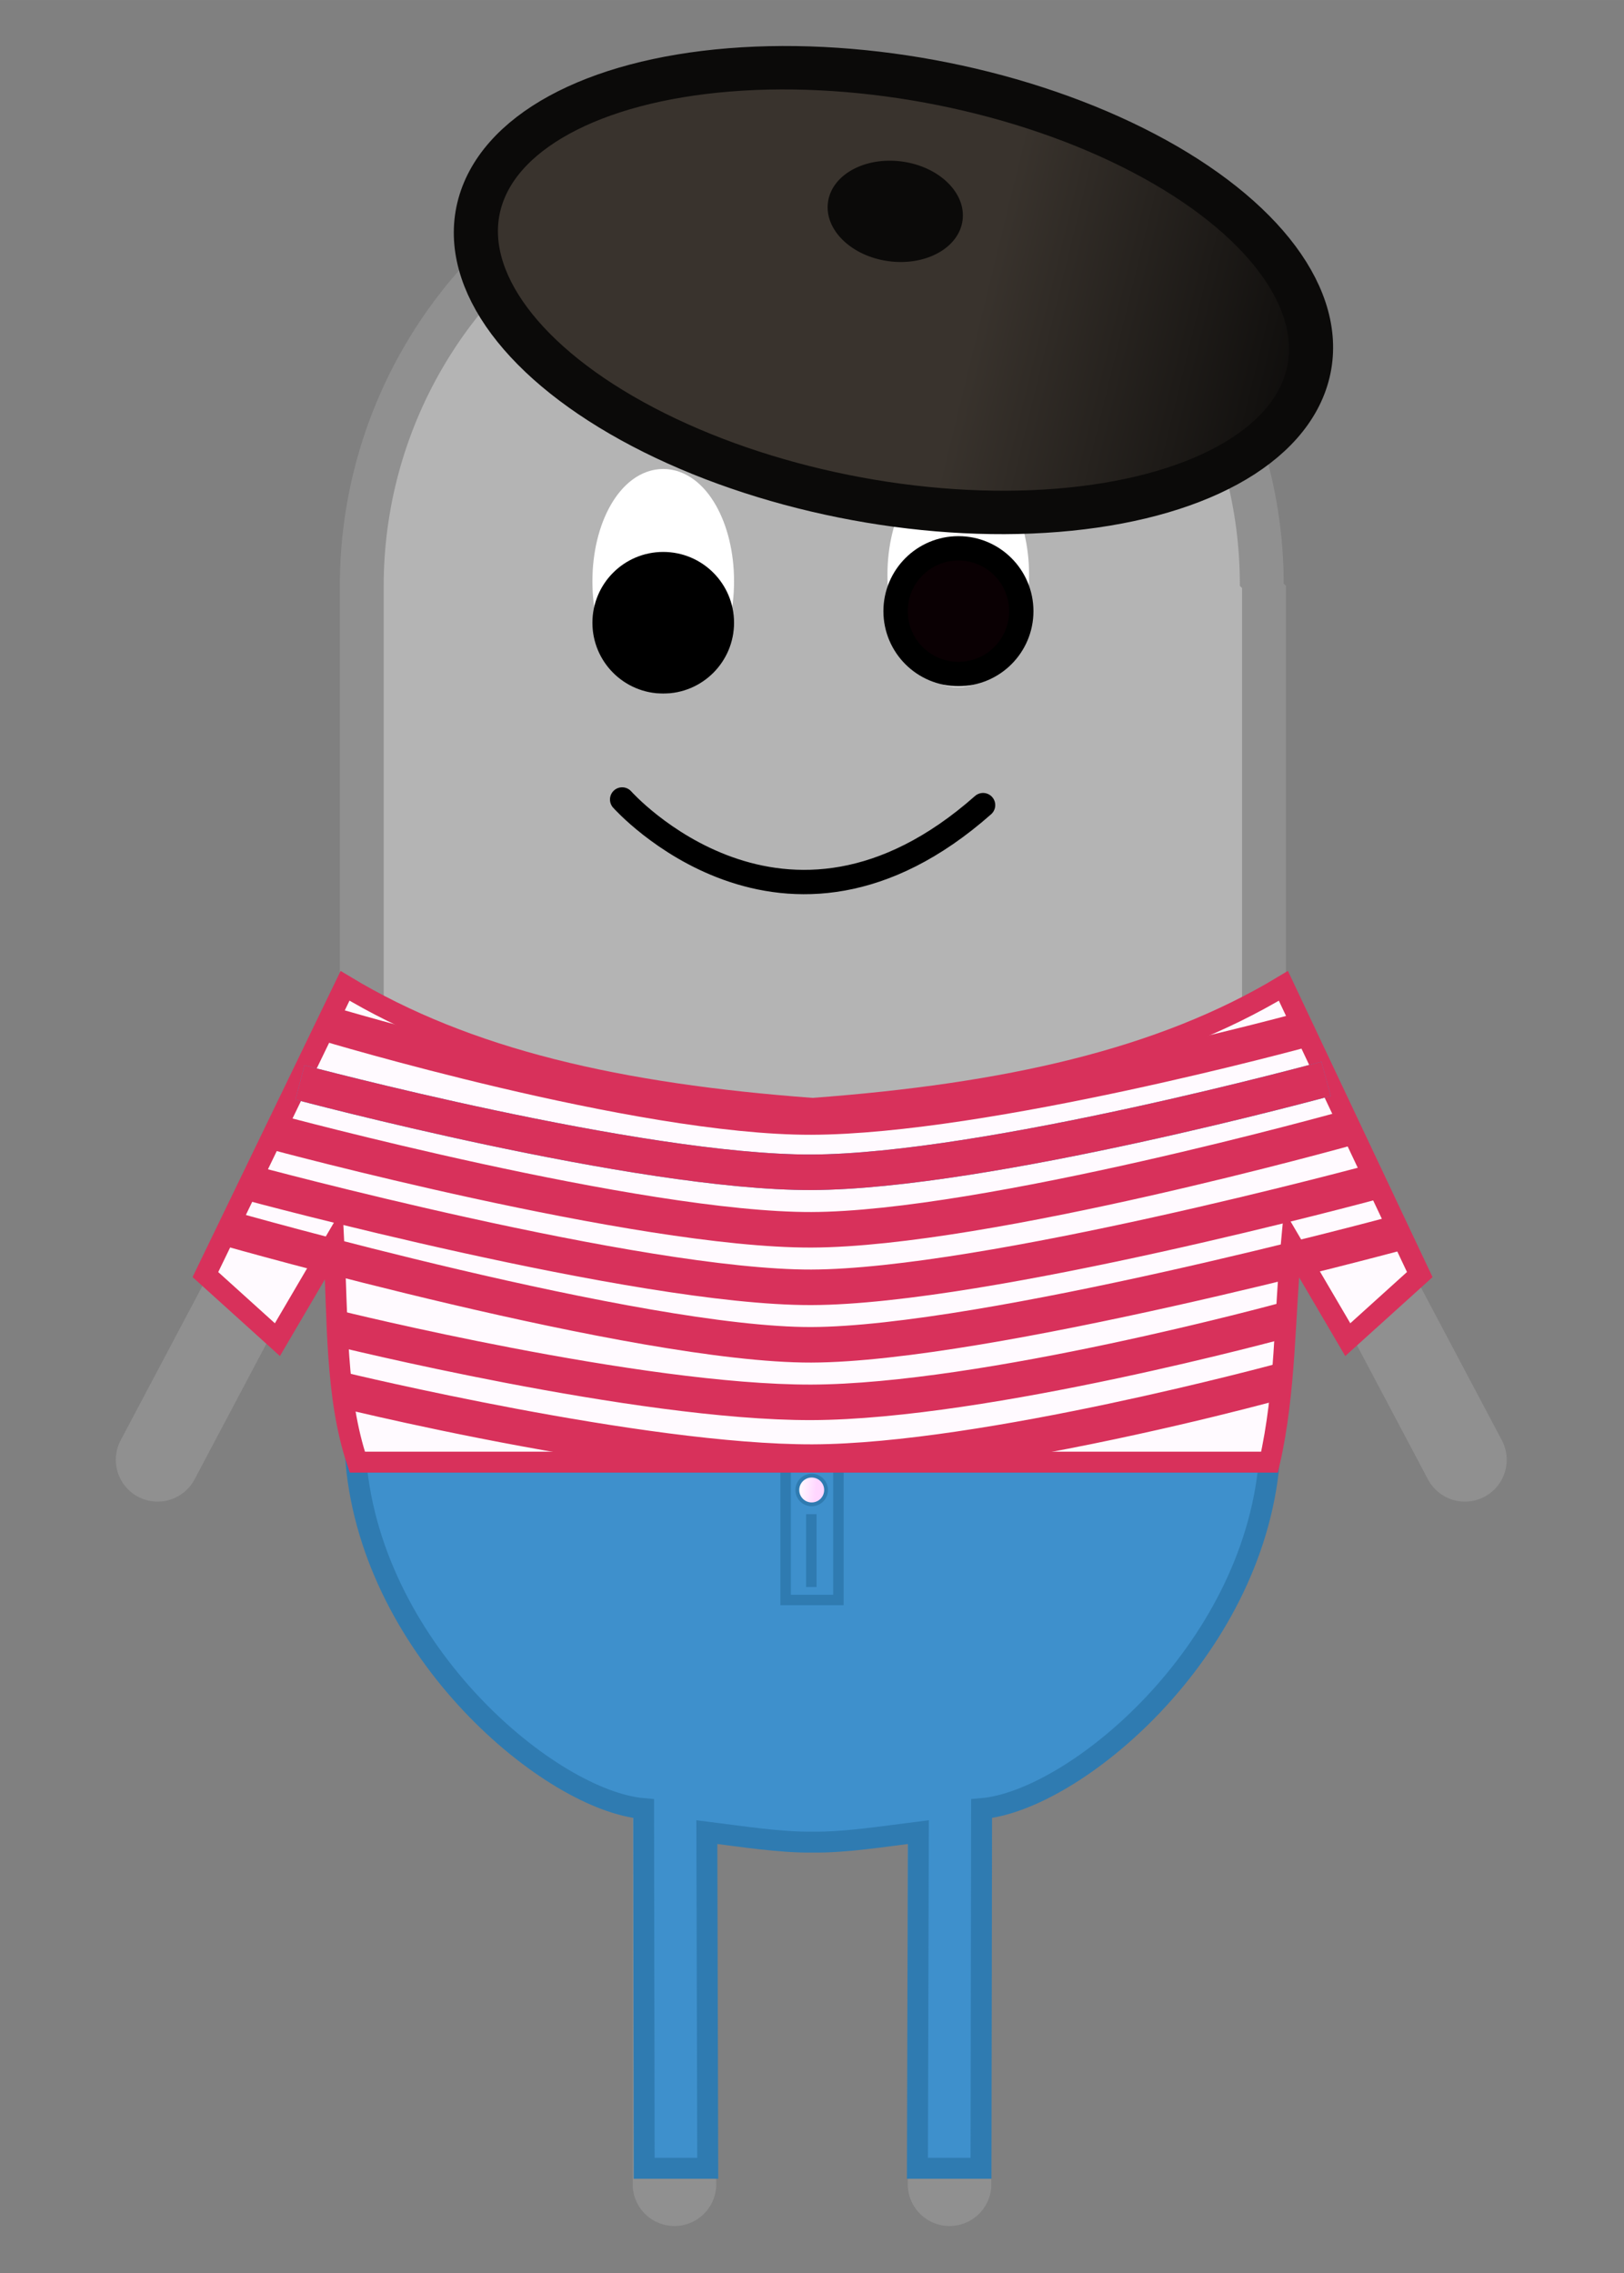 <?xml version="1.0" encoding="UTF-8" standalone="no"?>
<svg
   xmlns:dc="http://purl.org/dc/elements/1.1/"
   xmlns:cc="http://creativecommons.org/ns#"
   xmlns:rdf="http://www.w3.org/1999/02/22-rdf-syntax-ns#"
   xmlns:svg="http://www.w3.org/2000/svg"
   xmlns="http://www.w3.org/2000/svg"
   xmlns:xlink="http://www.w3.org/1999/xlink"
   xmlns:sodipodi="http://sodipodi.sourceforge.net/DTD/sodipodi-0.dtd"
   xmlns:inkscape="http://www.inkscape.org/namespaces/inkscape"
   width="293.694"
   height="411.1"
   viewBox="0 0 77.707 108.77"
   version="1.1"
   id="svg8"
   inkscape:version="1.0 (4035a4fb49, 2020-05-01)"
   sodipodi:docname="original.svg"
   inkscape:export-filename="C:\Users\johan\Bohne.png"
   inkscape:export-xdpi="300"
   inkscape:export-ydpi="300">
  <rect x="0" y="0" width="77.707" height="108.77" fill="#808080" stroke="none"/>
  <defs
     id="defs2">
    <linearGradient
       id="linearGradient1062"
       inkscape:collect="always">
      <stop
         id="stop1058"
         offset="0"
         style="stop-color:#39332d;stop-opacity:1" />
      <stop
         id="stop1060"
         offset="1"
         style="stop-color:#0b0a09;stop-opacity:1" />
    </linearGradient>
    <inkscape:path-effect
       end_linecap_type="zerowidth"
       scale_width="1"
       miter_limit="4"
       linejoin_type="extrp_arc"
       start_linecap_type="zerowidth"
       interpolator_beta="0.2"
       interpolator_type="CubicBezierJohan"
       sort_points="true"
       offset_points="0,0.45"
       lpeversion="1"
       is_visible="true"
       id="path-effect1052"
       effect="powerstroke" />
    <inkscape:path-effect
       end_linecap_type="zerowidth"
       scale_width="1"
       miter_limit="4"
       linejoin_type="extrp_arc"
       start_linecap_type="zerowidth"
       interpolator_beta="0.2"
       interpolator_type="CubicBezierJohan"
       sort_points="true"
       offset_points="0,0.25"
       lpeversion="1"
       is_visible="true"
       id="path-effect1046"
       effect="powerstroke" />
    <linearGradient
       id="linearGradient1004"
       inkscape:collect="always">
      <stop
         id="stop1000"
         offset="0"
         style="stop-color:#fffaff;stop-opacity:1;" />
      <stop
         id="stop1002"
         offset="1"
         style="stop-color:#ffd6ff;stop-opacity:1" />
    </linearGradient>
    <linearGradient
       gradientTransform="translate(0.018,0.023)"
       gradientUnits="userSpaceOnUse"
       y2="116.232"
       x2="77.156"
       y1="116.147"
       x1="76.36"
       id="linearGradient1006"
       xlink:href="#linearGradient1004"
       inkscape:collect="always" />
    <linearGradient
       gradientUnits="userSpaceOnUse"
       y2="5.186"
       x2="66.157"
       y1="5.136"
       x1="49.065"
       id="linearGradient1064"
       xlink:href="#linearGradient1062"
       inkscape:collect="always" />
  </defs>
  <sodipodi:namedview
     inkscape:guide-bbox="true"
     showguides="true"
     id="base"
     pagecolor="#ffffff"
     bordercolor="#666666"
     borderopacity="1.0"
     inkscape:pageopacity="0.0"
     inkscape:pageshadow="2"
     inkscape:zoom="1.4142136"
     inkscape:cx="-29.654848"
     inkscape:cy="167.77969"
     inkscape:document-units="mm"
     inkscape:current-layer="layer2"
     inkscape:document-rotation="0"
     showgrid="false"
     inkscape:snap-smooth-nodes="true"
     inkscape:object-paths="true"
     inkscape:snap-nodes="true"
     inkscape:window-width="1920"
     inkscape:window-height="1017"
     inkscape:window-x="-8"
     inkscape:window-y="-8"
     inkscape:window-maximized="1"
     lock-margins="false"
     fit-margin-top="20"
     fit-margin-left="20"
     fit-margin-right="20"
     fit-margin-bottom="20"
     units="px"
     inkscape:snap-object-midpoints="true">
    <sodipodi:guide
       id="guide899"
       orientation="0,-1"
       position="7.541,38.92" />
    <sodipodi:guide
       position="38.82,102.43"
       orientation="1,0"
       id="guide881" />
    <sodipodi:guide
       id="guide892"
       orientation="0,-1"
       position="54.438,56.978" />
    <sodipodi:guide
       id="guide1040"
       orientation="0,-1"
       position="38.82,73.107" />
  </sodipodi:namedview>
  <g
     inkscape:label="Body"
     inkscape:groupmode="layer"
     id="layer1"
     style="display:inline"
     transform="translate(-38.136,-44.878)">
    <path
       sodipodi:nodetypes="sssss"
       d="m 68.584,59.1 c -4.216,2.213 -4.137,5.204 -6.849,5.069 -2.436,-0.121 -0.148,-4.19 3.137,-6.4 3.442,-2.315 6.368,-3.649 8.551,-3.052 2.817,0.771 -3.336,3.593 -4.838,4.382 z"
       style="fill:#ffffff;fill-opacity:1;stroke:none;stroke-width:0.335;stroke-linecap:round;stroke-linejoin:bevel;stroke-miterlimit:4;stroke-dasharray:none;stroke-opacity:1"
       id="path1061" />
    <g
       id="g910"
       style="display:inline"
       transform="translate(38.136,44.878)">
      <path
         sodipodi:nodetypes="ccc"
         id="path72"
         d="m 17.84,50.403 -5.149,9.723 -5.149,9.723"
         style="display:inline;fill:#be747c;stroke:#909090;stroke-width:4;stroke-linecap:round;stroke-linejoin:miter;stroke-miterlimit:4;stroke-dasharray:none;stroke-opacity:1" />
      <path
         style="display:inline;fill:#be747c;stroke:#909090;stroke-width:4;stroke-linecap:round;stroke-linejoin:miter;stroke-miterlimit:4;stroke-dasharray:none;stroke-opacity:1"
         d="m 59.796,50.403 5.149,9.723 5.149,9.723"
         id="path897"
         sodipodi:nodetypes="ccc" />
      <path
         id="path903"
         d="M 32.272,86.243 V 104.51"
         style="display:inline;fill:none;stroke:#909090;stroke-width:4;stroke-linecap:round;stroke-linejoin:miter;stroke-miterlimit:4;stroke-dasharray:none;stroke-opacity:1" />
      <path
         style="display:inline;fill:none;stroke:#909090;stroke-width:4;stroke-linecap:round;stroke-linejoin:miter;stroke-miterlimit:4;stroke-dasharray:none;stroke-opacity:1"
         d="M 45.435,86.243 V 104.51"
         id="path905" />
      <path
         d="m 28.158,9.215 c -6.71,3.867 -10.848,11.046 -10.848,18.819 v 37.725 c -1.26e-4,7.705 4.067,14.832 10.684,18.724 6.676,3.926 14.932,3.962 21.641,0.095 6.71,-3.867 10.848,-11.046 10.848,-18.819 V 28.034 h -0.108 C 60.399,20.351 56.376,13.229 49.8,9.311 43.124,5.385 34.868,5.348 28.158,9.215 Z"
         style="display:inline;fill:#b4b4b4;fill-opacity:1;stroke:#909090;stroke-width:2.099;stroke-linecap:round;stroke-linejoin:bevel;stroke-miterlimit:4;stroke-dasharray:none;stroke-opacity:1"
         id="path1031"
         sodipodi:nodetypes="cccssccccc" />
    </g>
  </g>
  <g
     style="display:inline"
     inkscape:groupmode="layer"
     id="layer4"
     inkscape:label="Face">
    <g
       id="g1049"
       transform="translate(-41.279,-41.35)"
       style="display:inline">
      <path
         id="path1033"
         d="m 71.048,79.603 c 0,0 7.724,8.706 17.27,0.27"
         style="fill:none;stroke:#000000;stroke-width:1.165;stroke-linecap:round;stroke-linejoin:miter;stroke-miterlimit:4;stroke-dasharray:none;stroke-opacity:1" />
      <g
         id="g1047">
        <g
           id="g1039">
          <ellipse
             ry="4.644"
             rx="2.659"
             style="fill:#ffffff;fill-opacity:1;stroke:#ffffff;stroke-width:1.459;stroke-linecap:round;stroke-linejoin:bevel;stroke-miterlimit:4;stroke-dasharray:none;stroke-opacity:1"
             id="ellipse1035"
             cx="73.014"
             cy="69.163" />
          <circle
             r="2.806"
             cy="71.147"
             cx="73.014"
             id="circle1037"
             style="fill:#000000;fill-opacity:1;stroke:#000000;stroke-width:1.165;stroke-linecap:round;stroke-linejoin:bevel;stroke-miterlimit:4;stroke-dasharray:none;stroke-opacity:1" />
        </g>
        <g
           id="g1045">
          <ellipse
             cy="68.854"
             cx="87.131"
             id="ellipse1041"
             style="fill:#ffffff;fill-opacity:1;stroke:#ffffff;stroke-width:1.459;stroke-linecap:round;stroke-linejoin:bevel;stroke-miterlimit:4;stroke-dasharray:none;stroke-opacity:1"
             rx="2.659"
             ry="4.644" />
          <circle
             r="3.007"
             cy="70.593"
             cx="87.139"
             id="circle1043"
             style="fill:#0a0003;fill-opacity:1;stroke:#000000;stroke-width:1.165;stroke-linecap:round;stroke-linejoin:bevel;stroke-miterlimit:4;stroke-dasharray:none;stroke-opacity:1" />
        </g>
      </g>
    </g>
  </g>
  <g
     style="display:inline"
     inkscape:label="Hat"
     id="layer5"
     inkscape:groupmode="layer">
    <g
       id="g1068"
       style="display:inline">
      <ellipse
         transform="matrix(0.98,0.197,-0.235,0.972,0,0)"
         ry="10.148"
         rx="20.243"
         cy="5.186"
         cx="44.867"
         id="path1048"
         style="fill:url(#linearGradient1064);fill-opacity:1;stroke:#0b0a09;stroke-width:2.095;stroke-miterlimit:4;stroke-dasharray:none;stroke-opacity:1" />
      <ellipse
         transform="rotate(7.702)"
         ry="2.406"
         rx="3.249"
         cy="4.28"
         cx="43.806"
         id="path1056"
         style="fill:#0b0a09;fill-opacity:1;stroke:none;stroke-width:0.9;stroke-miterlimit:4;stroke-dasharray:none;stroke-opacity:1" />
    </g>
  </g>
  <g
     style="display:inline"
     inkscape:groupmode="layer"
     id="layer3"
     inkscape:label="Pants"
     transform="translate(-38.136,-44.878)">
    <g
       id="g1038">
      <path
         transform="matrix(0.265,0,0,0.265,38.136,44.878)"
         d="m 64.279,264 c 3.05,34.5 35.27,61.156 51.928,62.566 L 116.311,391.5 h 11.482 l -0.164,-60.699 c 6.496,0.811 13.252,1.887 19.094,1.807 5.842,0.081 12.597,-0.996 19.094,-1.807 L 165.654,391.5 h 11.482 l 0.102,-64.934 C 193.896,325.156 226.118,298.5 229.168,264 h -82.445 z"
         style="display:inline;fill:#3e90cc;fill-opacity:1;stroke:#2f7bb1;stroke-width:3.78;stroke-miterlimit:4;stroke-dasharray:none;stroke-opacity:1"
         id="path990" />
      <g
         id="g1028">
        <path
           sodipodi:nodetypes="ccccc"
           id="path996"
           d="m 75.727,114.728 v 6.705 h 2.526 v -6.705 z"
           style="fill:#3e90cc;fill-opacity:1;stroke:#2f7bb1;stroke-width:0.5;stroke-miterlimit:4;stroke-dasharray:none;stroke-opacity:1" />
        <g
           id="g1020">
          <g
             id="g1012">
            <circle
               r="0.778"
               cy="116.171"
               cx="76.975"
               id="path1008"
               style="fill:#2f7bb1;fill-opacity:1;stroke:none;stroke-width:0.5;stroke-miterlimit:4;stroke-dasharray:none;stroke-opacity:1" />
            <circle
               r="0.596"
               cy="116.171"
               cx="76.975"
               id="path998"
               style="fill:url(#linearGradient1006);fill-opacity:1;stroke:none;stroke-width:0.5;stroke-miterlimit:4;stroke-dasharray:none;stroke-opacity:1" />
          </g>
          <path
             id="path1014"
             d="m 76.957,117.328 v 3.485"
             style="fill:#fffaff;fill-opacity:1;stroke:#2f7bb1;stroke-width:0.5;stroke-miterlimit:4;stroke-dasharray:none;stroke-opacity:1" />
        </g>
      </g>
    </g>
  </g>
  <g
     inkscape:groupmode="layer"
     id="layer2"
     inkscape:label="Shirt"
     style="display:inline"
     transform="translate(-38.136,-44.878)">
    <g
       transform="translate(38.136,44.878)"
       id="g974">
      <g
         id="g931">
        <path
           transform="scale(0.265)"
           sodipodi:nodetypes="ccccccccccccc"
           d="m 62.301,178 -25.213,52.135 13,11.75 10.193,-17.379 c 0.702,13.698 0.283,27.818 4.242,39.494 h 82.2 82.509 c 2.924,-12.78 2.684,-26.296 3.934,-39.494 l 10.191,17.379 13,-11.75 L 231.734,178 c -22.045,13.288 -50.078,19.544 -85.011,22.125 C 111.79,197.544 84.346,191.288 62.301,178 Z"
           style="fill:#fffaff;fill-opacity:1;stroke:#d8315b;stroke-width:3.78;stroke-miterlimit:4;stroke-dasharray:none;stroke-opacity:1"
           id="path883" />
        <g
           id="g922">
          <path
             sodipodi:nodetypes="csc"
             id="path894"
             d="m 14.354,51.792 c 0,0 16.186,4.323 24.467,4.299 8.344,-0.023 24.63,-4.471 24.63,-4.471"
             style="fill:none;fill-opacity:1;stroke:#3e90cc;stroke-width:1.7;stroke-miterlimit:4;stroke-dasharray:none;stroke-opacity:1" />
          <path
             sodipodi:nodetypes="csc"
             id="path896"
             d="m 13.117,54.164 c 0,0 17.423,4.702 25.704,4.679 8.344,-0.023 25.688,-4.876 25.688,-4.876"
             style="fill:none;fill-opacity:1;stroke:#d8315b;stroke-width:1.7;stroke-miterlimit:4;stroke-dasharray:none;stroke-opacity:1" />
          <path
             sodipodi:nodetypes="csc"
             id="path898"
             d="m 11.987,56.606 c 0,0 18.553,5.012 26.834,4.989 8.344,-0.023 26.864,-5.032 26.864,-5.032"
             style="fill:none;fill-opacity:1;stroke:#d8315b;stroke-width:1.7;stroke-miterlimit:4;stroke-dasharray:none;stroke-opacity:1" />
          <path
             sodipodi:nodetypes="csc"
             id="path900"
             d="m 10.978,58.797 c 0,0 19.562,5.573 27.842,5.549 8.344,-0.023 27.974,-5.328 27.974,-5.328"
             style="fill:none;fill-opacity:1;stroke:#d8315b;stroke-width:1.7;stroke-miterlimit:4;stroke-dasharray:none;stroke-opacity:1" />
          <path
             sodipodi:nodetypes="csc"
             id="path902"
             d="m 16.094,63.547 c 0,0 14.446,3.575 22.727,3.552 8.344,-0.023 22.636,-3.932 22.636,-3.932"
             style="fill:none;fill-opacity:1;stroke:#d8315b;stroke-width:1.7;stroke-miterlimit:4;stroke-dasharray:none;stroke-opacity:1" />
          <path
             sodipodi:nodetypes="csc"
             id="path986"
             d="m 14.354,51.792 c 0,0 16.186,4.323 24.467,4.299 8.344,-0.023 24.63,-4.471 24.63,-4.471"
             style="fill:none;fill-opacity:1;stroke:#d8315b;stroke-width:1.7;stroke-miterlimit:4;stroke-dasharray:none;stroke-opacity:1" />
          <path
             sodipodi:nodetypes="csc"
             id="path988"
             d="m 15.582,48.961 c 0,0 14.958,4.508 23.239,4.485 8.344,-0.023 23.522,-4.17 23.522,-4.17"
             style="fill:none;fill-opacity:1;stroke:#d8315b;stroke-width:1.7;stroke-miterlimit:4;stroke-dasharray:none;stroke-opacity:1" />
        </g>
      </g>
      <path
         transform="scale(0.265)"
         d="m 230.588,246.215 c 0,0 -53.318,14.487 -83.873,14.572 -30.389,0.085 -84.213,-12.926 -84.213,-12.926 l -0.756,3.102 c 0.139,1.156 0.297,2.302 0.479,3.434 4.094,0.988 25.72,6.1 49.004,9.604 h 35.494 32.586 c 24.353,-3.948 47.576,-10.119 51.762,-11.256 0.129,-1.142 0.261,-2.284 0.365,-3.432 z"
         style="color:#000000;font-style:normal;font-variant:normal;font-weight:normal;font-stretch:normal;font-size:medium;line-height:normal;font-family:sans-serif;font-variant-ligatures:normal;font-variant-position:normal;font-variant-caps:normal;font-variant-numeric:normal;font-variant-alternates:normal;font-variant-east-asian:normal;font-feature-settings:normal;font-variation-settings:normal;text-indent:0;text-align:start;text-decoration:none;text-decoration-line:none;text-decoration-style:solid;text-decoration-color:#000000;letter-spacing:normal;word-spacing:normal;text-transform:none;writing-mode:lr-tb;direction:ltr;text-orientation:mixed;dominant-baseline:auto;baseline-shift:baseline;text-anchor:start;white-space:normal;shape-padding:0;shape-margin:0;inline-size:0;clip-rule:nonzero;display:inline;overflow:visible;visibility:visible;opacity:1;isolation:auto;mix-blend-mode:normal;color-interpolation:sRGB;color-interpolation-filters:linearRGB;solid-color:#000000;solid-opacity:1;vector-effect:none;fill:#d8315b;fill-opacity:1;fill-rule:nonzero;stroke:none;stroke-width:6.425;stroke-linecap:butt;stroke-linejoin:miter;stroke-miterlimit:4;stroke-dasharray:none;stroke-dashoffset:0;stroke-opacity:1;color-rendering:auto;image-rendering:auto;shape-rendering:auto;text-rendering:auto;enable-background:accumulate;stop-color:#000000;stop-opacity:1"
         id="path911" />
    </g>
  </g>
</svg>
